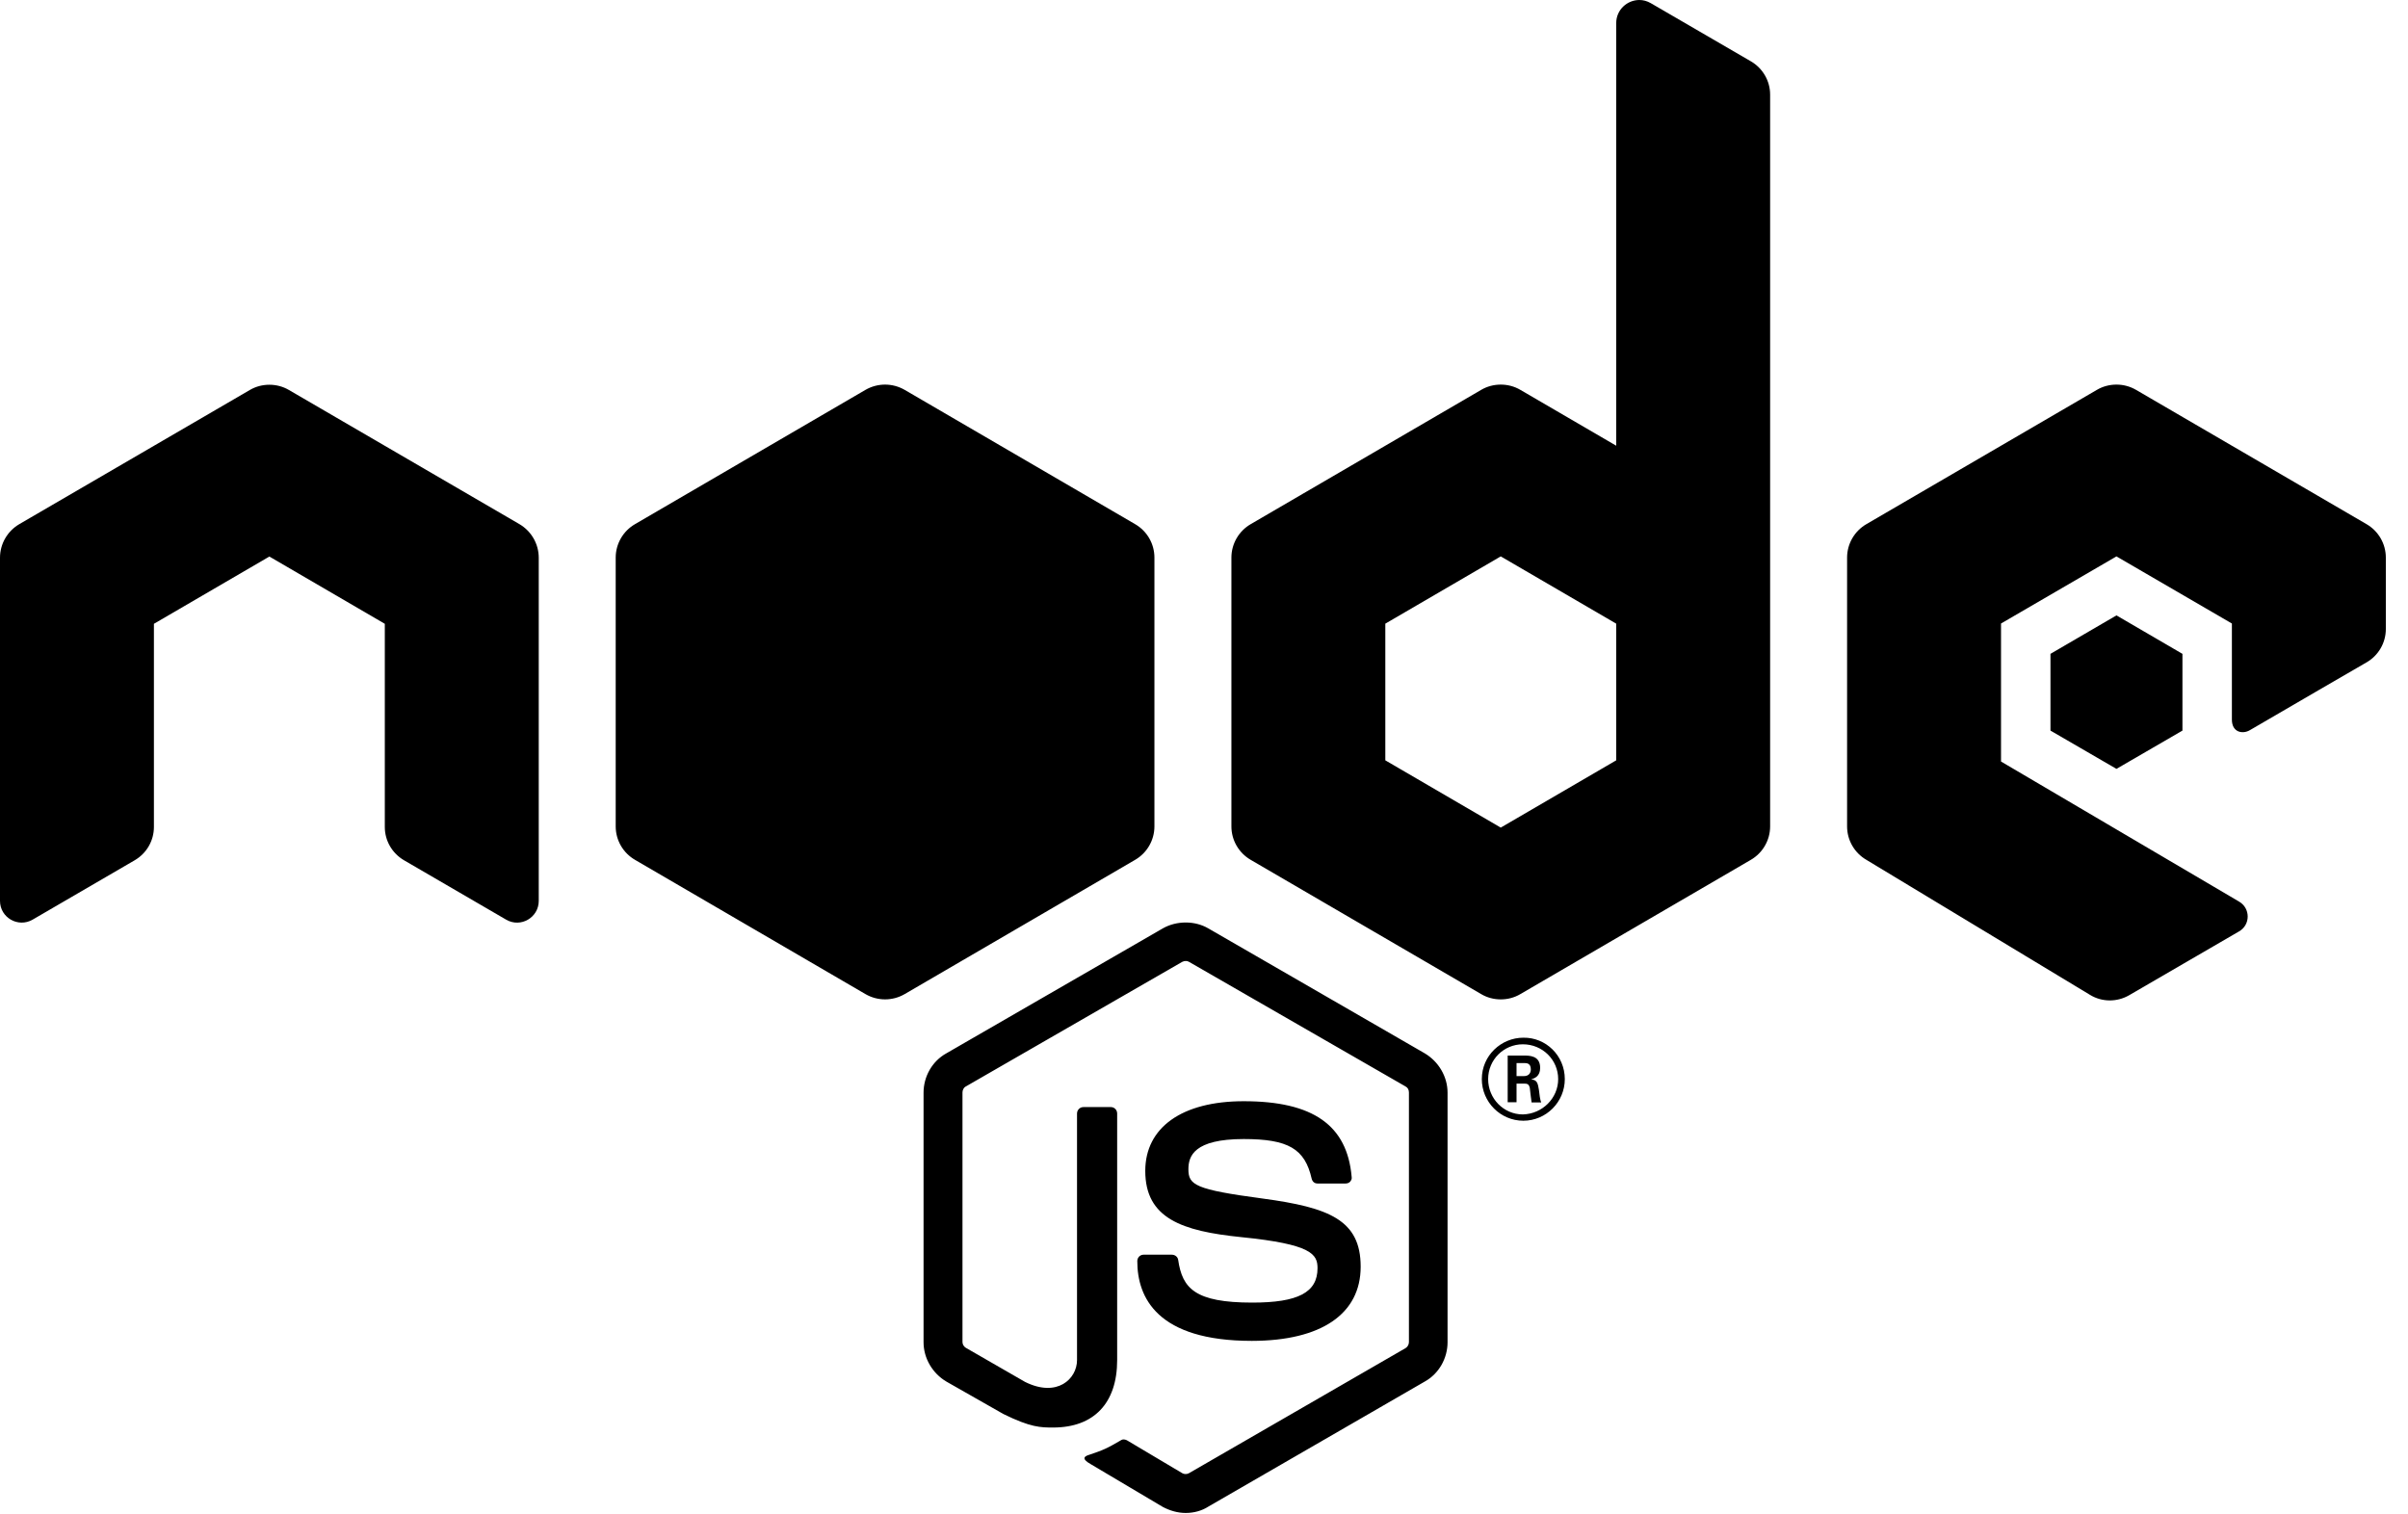 <svg width="97" height="61" viewBox="0 0 97 61" fill="none" xmlns="http://www.w3.org/2000/svg">
<path d="M66.037 0C65.55 0 65.105 0.39 65.105 0.932V17.956L61.242 15.705C61 15.563 60.727 15.494 60.454 15.494C60.182 15.494 59.909 15.563 59.667 15.705L50.385 21.114C49.901 21.393 49.604 21.909 49.604 22.463V33.292C49.604 33.85 49.901 34.363 50.385 34.642L59.667 40.05C59.909 40.193 60.182 40.262 60.454 40.262C60.727 40.262 61 40.193 61.242 40.05L70.524 34.642C71.008 34.363 71.305 33.847 71.305 33.292V27.878V22.463V3.811C71.305 3.26 71.01 2.753 70.536 2.474L66.497 0.127C66.346 0.04 66.192 0 66.037 0ZM35.653 15.494C35.38 15.494 35.109 15.565 34.865 15.705L25.583 21.114C25.099 21.393 24.802 21.909 24.802 22.463V33.292C24.802 33.85 25.099 34.363 25.583 34.642L34.865 40.05C35.352 40.332 35.953 40.332 36.44 40.05L45.722 34.642C46.206 34.363 46.503 33.847 46.503 33.292V22.463C46.503 21.906 46.206 21.393 45.722 21.114L36.44 15.705C36.196 15.565 35.925 15.494 35.653 15.494ZM85.256 15.494C84.983 15.494 84.711 15.563 84.469 15.705L75.186 21.114C74.703 21.393 74.405 21.909 74.405 22.463V33.292C74.405 33.85 74.703 34.363 75.186 34.642L84.191 40.08C84.674 40.375 85.281 40.377 85.771 40.092L90.197 37.521C90.656 37.258 90.659 36.593 90.197 36.323L80.606 30.679V25.119L85.256 22.415L89.906 25.119V28.991C89.906 29.508 90.342 29.588 90.633 29.414C91.805 28.727 95.338 26.68 95.338 26.68C95.812 26.404 96.107 25.894 96.107 25.343V22.463C96.107 21.906 95.809 21.393 95.326 21.114L86.043 15.705C85.798 15.563 85.529 15.494 85.256 15.494ZM10.851 15.5C10.578 15.5 10.305 15.569 10.064 15.711L0.781 21.114C0.297 21.396 0 21.912 0 22.469V36.293C0 36.968 0.731 37.387 1.314 37.049L5.431 34.654C5.906 34.375 6.2 33.868 6.2 33.317V25.131L10.851 22.421L15.501 25.131V33.317C15.501 33.868 15.796 34.375 16.27 34.654L20.388 37.049C20.971 37.39 21.702 36.968 21.702 36.293V22.469C21.702 21.912 21.404 21.396 20.921 21.114L11.638 15.711C11.396 15.569 11.124 15.5 10.851 15.5ZM60.454 22.415L65.105 25.125V27.878V30.631L60.454 33.341L55.804 30.631V25.125L60.454 22.415ZM85.256 24.792L82.598 26.341V29.433L85.256 30.975L87.914 29.433V26.341L85.256 24.792ZM47.763 37.164C47.444 37.164 47.121 37.242 46.843 37.4L38.123 42.434C37.55 42.75 37.203 43.371 37.203 44.019V54.074C37.203 54.721 37.565 55.33 38.123 55.659L40.418 56.965C41.519 57.508 41.923 57.51 42.422 57.51C44.065 57.51 45.002 56.528 45.002 54.794V44.86C45.002 44.708 44.884 44.6 44.747 44.6H43.645C43.493 44.6 43.385 44.723 43.385 44.86V54.794C43.385 55.546 42.589 56.318 41.29 55.671L38.904 54.297C38.827 54.251 38.771 54.157 38.771 54.068V44.013C38.771 43.923 38.814 43.817 38.904 43.771L47.624 38.749C47.717 38.703 47.822 38.703 47.896 38.749L56.621 43.771C56.711 43.817 56.755 43.907 56.755 44.013V54.068C56.755 54.173 56.696 54.263 56.621 54.31L47.896 59.349C47.819 59.396 47.698 59.396 47.624 59.349L45.395 58.024C45.336 57.993 45.242 57.975 45.183 58.006C44.566 58.368 44.443 58.416 43.869 58.611C43.718 58.657 43.511 58.751 43.948 58.992L46.843 60.71C47.131 60.862 47.447 60.952 47.763 60.952C48.095 60.952 48.417 60.862 48.671 60.698L57.391 55.659C57.964 55.343 58.311 54.721 58.311 54.074V44.019C58.311 43.371 57.949 42.765 57.391 42.434L48.671 37.4C48.4 37.242 48.082 37.164 47.763 37.164ZM61.363 41.805C60.473 41.805 59.691 42.523 59.691 43.474C59.691 44.394 60.442 45.15 61.363 45.15C62.283 45.15 63.034 44.394 63.034 43.474C63.034 42.523 62.268 41.789 61.363 41.805ZM61.344 42.071C62.132 42.071 62.767 42.691 62.767 43.474C62.767 44.242 62.129 44.877 61.344 44.896C60.572 44.896 59.946 44.258 59.946 43.474C59.946 42.691 60.576 42.071 61.344 42.071ZM60.733 42.525V44.406H61.09V43.656H61.423C61.56 43.656 61.592 43.714 61.623 43.819C61.623 43.835 61.68 44.322 61.696 44.412H62.083C62.04 44.322 62.008 44.065 61.992 43.91C61.949 43.668 61.935 43.502 61.678 43.486C61.814 43.44 62.041 43.367 62.041 43.021C62.041 42.522 61.607 42.525 61.381 42.525H60.733ZM61.09 42.827H61.393C61.486 42.827 61.665 42.824 61.665 43.081C61.665 43.186 61.62 43.356 61.375 43.353H61.09V42.827ZM50.1 44.364C47.611 44.364 46.134 45.424 46.134 47.171C46.134 49.085 47.613 49.597 49.997 49.839C52.849 50.124 53.073 50.533 53.073 51.091C53.073 52.07 52.287 52.477 50.445 52.477C48.136 52.477 47.627 51.904 47.46 50.758C47.445 50.638 47.336 50.547 47.2 50.547H46.067C45.931 50.547 45.813 50.655 45.813 50.807C45.813 52.269 46.611 54.019 50.427 54.019C53.227 54.016 54.811 52.932 54.811 51.031C54.811 49.147 53.542 48.646 50.857 48.284C48.141 47.922 47.872 47.739 47.872 47.104C47.872 46.578 48.094 45.888 50.1 45.888C51.895 45.888 52.564 46.28 52.837 47.485C52.868 47.606 52.952 47.679 53.073 47.679H54.206C54.28 47.679 54.344 47.65 54.387 47.606C54.434 47.547 54.463 47.487 54.448 47.413C54.268 45.331 52.893 44.364 50.1 44.364Z" fill="black"/>
</svg>
